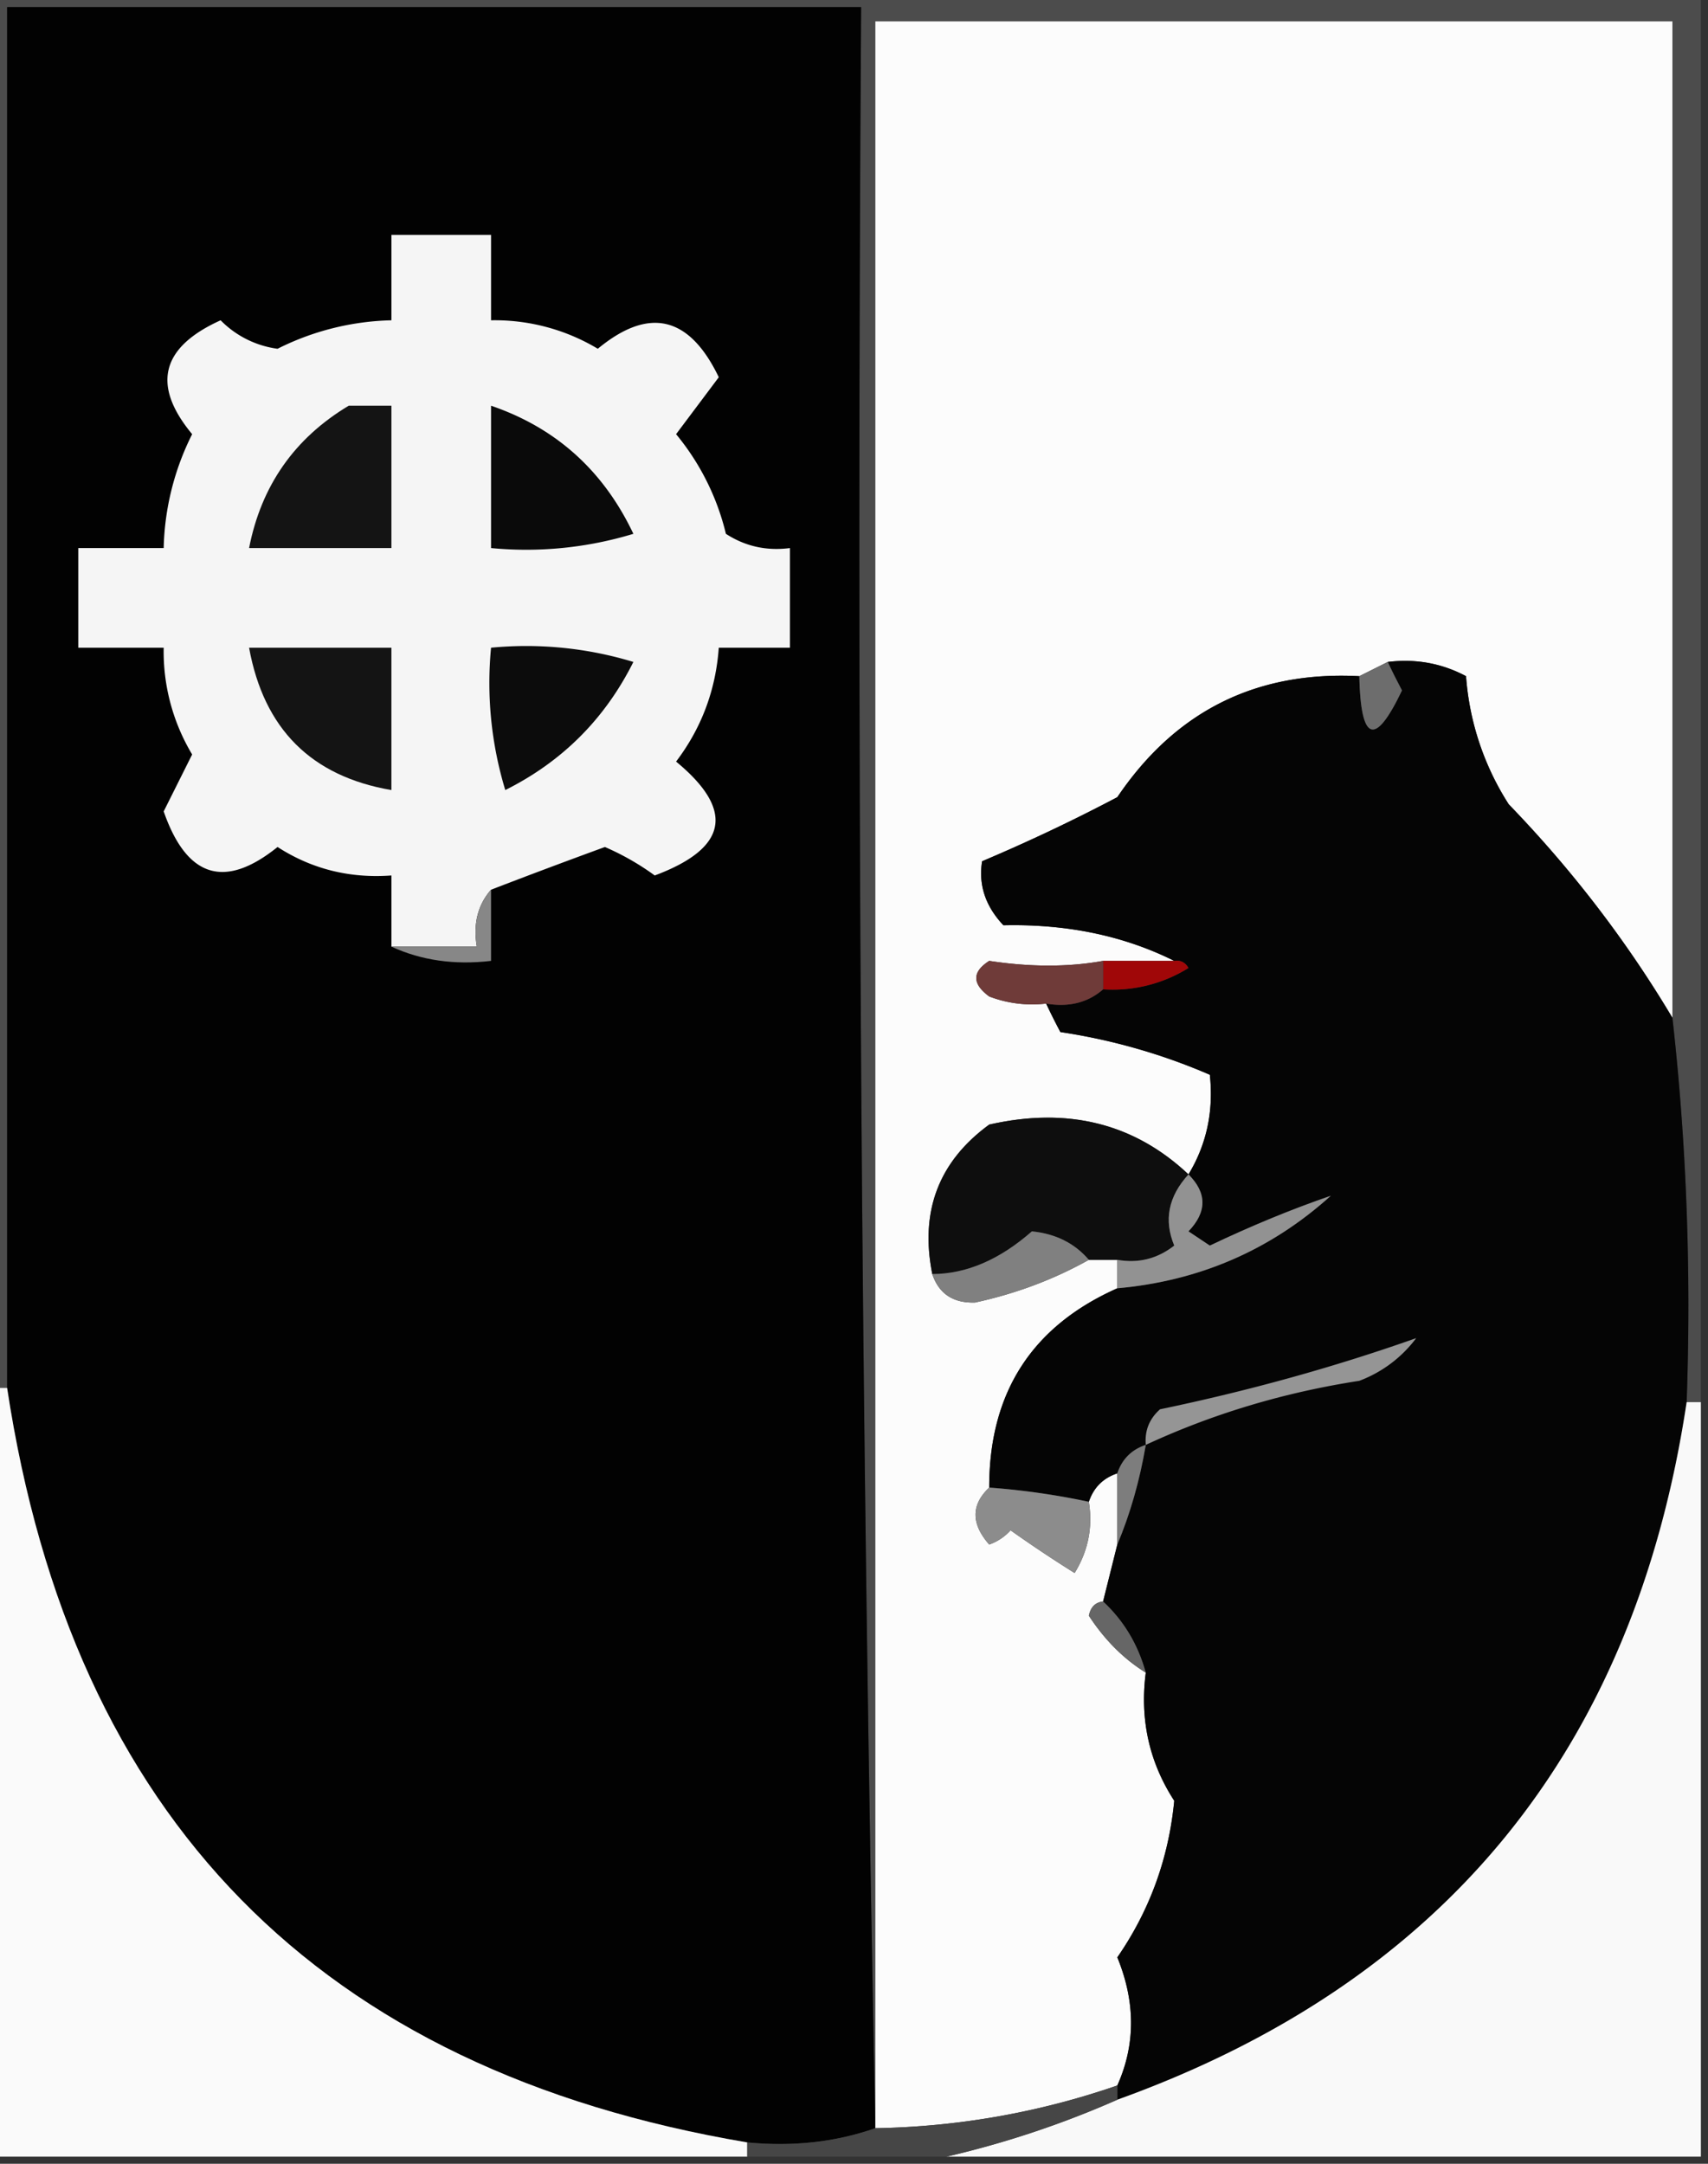 <svg xmlns="http://www.w3.org/2000/svg" width="120" height="152" style="shape-rendering:geometricPrecision;text-rendering:geometricPrecision;image-rendering:optimizeQuality;fill-rule:evenodd;clip-rule:evenodd"><rect width="100%" height="100%" fill="#333333" stroke="none"/><path style="opacity:1" fill="#4c4c4c" d="M-.5-.5h120v99h-1c.327-9.182-.007-18.182-1-27v-70h-56v148a5550.683 5550.683 0 0 1-1-149H.5v97h-1v-98z"/><path style="opacity:1" fill="#020202" d="M61.5 149.5c-2.787.977-5.787 1.31-9 1-30.077-5.078-47.41-22.744-52-53V.5h60c-.332 49.836.001 99.503 1 149z"/><path style="opacity:1" fill="#fcfcfc" d="M117.5 71.5c-3.214-5.393-7.048-10.393-11.5-15a19.243 19.243 0 0 1-3-9c-1.699-.906-3.533-1.24-5.5-1l-2 1c-7.248-.376-12.914 2.457-17 8.5a122.826 122.826 0 0 1-9.5 4.5c-.265 1.663.235 3.163 1.5 4.5 4.456-.102 8.456.732 12 2.5h-5c-2.438.44-5.104.44-8 0-1.211.774-1.211 1.607 0 2.5a8.434 8.434 0 0 0 4 .5c.304.65.637 1.317 1 2a42.05 42.05 0 0 1 10.5 3c.275 2.558-.225 4.892-1.5 7-3.81-3.587-8.476-4.753-14-3.5-3.548 2.59-4.882 6.09-4 10.5.462 1.38 1.462 2.047 3 2 2.874-.622 5.54-1.622 8-3h2v2c-6.008 2.672-9.008 7.339-9 14-1.282 1.208-1.282 2.542 0 4a3.647 3.647 0 0 0 1.5-1 92.495 92.495 0 0 0 4.5 3c.952-1.545 1.285-3.212 1-5 .333-1 1-1.667 2-2v5l-1 4c-.543.06-.876.393-1 1 1.11 1.7 2.443 3.034 4 4-.427 3.288.24 6.288 2 9-.39 4.041-1.724 7.707-4 11 1.283 3.135 1.283 6.135 0 9a54.67 54.67 0 0 1-17 3V1.5h56v70z"/><path style="opacity:1" fill="#f5f5f5" d="M34.5 62.5c-.934 1.068-1.268 2.401-1 4h-6v-5c-2.932.216-5.598-.451-8-2-3.713 2.99-6.38 2.157-8-2.5l2-4a14.075 14.075 0 0 1-2-7.5h-6v-7h6a18.728 18.728 0 0 1 2-8c-2.857-3.442-2.19-6.109 2-8a6.893 6.893 0 0 0 4 2 18.728 18.728 0 0 1 8-2v-6h7v6a14.075 14.075 0 0 1 7.5 2c3.597-2.973 6.43-2.306 8.5 2l-3 4a17.344 17.344 0 0 1 3.5 7c1.356.88 2.856 1.214 4.5 1v7h-5c-.213 2.975-1.213 5.642-3 8 4.142 3.413 3.642 6.08-1.5 8a18.186 18.186 0 0 0-3.5-2 493.9 493.9 0 0 0-8 3z"/><path style="opacity:1" fill="#0a0a0a" d="M34.5 28.5c4.563 1.56 7.896 4.56 10 9a25.87 25.87 0 0 1-10 1v-10z"/><path style="opacity:1" fill="#141414" d="M24.5 28.5h3v10h-10c.856-4.383 3.19-7.716 7-10zM17.5 45.5h10v10c-5.63-.963-8.963-4.296-10-10z"/><path style="opacity:1" fill="#0c0c0c" d="M34.5 45.5a25.87 25.87 0 0 1 10 1c-2 4-5 7-9 9a25.87 25.87 0 0 1-1-10z"/><path style="opacity:1" fill="#050505" d="M97.5 46.5c1.967-.24 3.801.094 5.5 1a19.243 19.243 0 0 0 3 9c4.452 4.607 8.286 9.607 11.5 15 .993 8.818 1.327 17.818 1 27-3.669 24.393-17.002 40.726-40 49v-1c1.283-2.865 1.283-5.865 0-9 2.276-3.293 3.61-6.959 4-11-1.76-2.712-2.427-5.712-2-9-.547-1.985-1.547-3.651-3-5l1-4c.907-2.157 1.573-4.49 2-7-1 .333-1.667 1-2 2-1 .333-1.667 1-2 2a51.56 51.56 0 0 0-7-1c-.008-6.661 2.992-11.328 9-14 5.772-.518 10.772-2.685 15-6.5-2.75.945-5.583 2.111-8.5 3.5l-1.5-1c1.307-1.365 1.307-2.698 0-4 1.275-2.108 1.775-4.442 1.5-7a42.05 42.05 0 0 0-10.5-3 44.358 44.358 0 0 1-1-2c1.599.268 2.932-.066 4-1a10.1 10.1 0 0 0 6-1.5c-.228-.399-.562-.565-1-.5-3.544-1.768-7.544-2.602-12-2.5-1.265-1.337-1.765-2.837-1.5-4.5a122.826 122.826 0 0 0 9.5-4.5c4.086-6.043 9.752-8.876 17-8.5.108 4.637 1.108 4.97 3 1a44.358 44.358 0 0 1-1-2z"/><path style="opacity:1" fill="#6d6d6d" d="M97.5 46.5c.304.65.637 1.316 1 2-1.892 3.97-2.892 3.637-3-1l2-1z"/><path style="opacity:1" fill="#878787" d="M34.5 62.5v5c-2.56.302-4.893-.032-7-1h6c-.268-1.599.066-2.932 1-4z"/><path style="opacity:1" fill="#a00708" d="M77.5 67.5h5c.438-.065.772.101 1 .5a10.1 10.1 0 0 1-6 1.5v-2z"/><path style="opacity:1" fill="#6f3b39" d="M77.5 67.5v2c-1.068.934-2.401 1.268-4 1a8.434 8.434 0 0 1-4-.5c-1.211-.893-1.211-1.726 0-2.5 2.896.44 5.563.44 8 0z"/><path style="opacity:1" fill="#0e0e0e" d="M83.5 82.5c-1.414 1.544-1.747 3.21-1 5-1.189.929-2.522 1.262-4 1h-2c-.996-1.165-2.33-1.832-4-2-2.273 1.994-4.606 2.994-7 3-.882-4.41.452-7.91 4-10.5 5.524-1.253 10.19-.087 14 3.5z"/><path style="opacity:1" fill="gray" d="M76.5 88.5c-2.46 1.378-5.126 2.378-8 3-1.538.047-2.538-.62-3-2 2.394-.006 4.727-1.006 7-3 1.67.168 3.004.835 4 2z"/><path style="opacity:1" fill="#929292" d="M83.5 82.5c1.307 1.302 1.307 2.635 0 4l1.5 1c2.917-1.389 5.75-2.555 8.5-3.5-4.228 3.815-9.228 5.982-15 6.5v-2c1.478.262 2.811-.071 4-1-.747-1.79-.414-3.456 1-5z"/><path style="opacity:1" fill="#959595" d="M80.5 101.5c-.086-.996.248-1.83 1-2.5 6.28-1.31 12.28-2.976 18-5a8.905 8.905 0 0 1-4 3c-5.297.818-10.297 2.318-15 4.5z"/><path style="opacity:1" fill="#fafafa" d="M-.5 97.5h1c4.59 30.256 21.923 47.922 52 53v1h-53v-54z"/><path style="opacity:1" fill="#f9f9f9" d="M118.5 98.5h1v53h-53a67.513 67.513 0 0 0 12-4c22.998-8.274 36.331-24.607 40-49z"/><path style="opacity:1" fill="#7d7d7d" d="M80.5 101.5c-.427 2.51-1.093 4.843-2 7v-5c.333-1 1-1.667 2-2z"/><path style="opacity:1" fill="#8c8c8c" d="M69.5 104.5a51.56 51.56 0 0 1 7 1c.285 1.788-.048 3.455-1 5a92.495 92.495 0 0 1-4.5-3 3.647 3.647 0 0 1-1.5 1c-1.282-1.458-1.282-2.792 0-4z"/><path style="opacity:1" fill="#666" d="M77.5 112.5c1.453 1.349 2.453 3.015 3 5-1.557-.966-2.89-2.3-4-4 .124-.607.457-.94 1-1z"/><path style="opacity:1" fill="#464646" d="M78.5 146.5v1a67.513 67.513 0 0 1-12 4h-14v-1c3.213.31 6.213-.023 9-1a54.67 54.67 0 0 0 17-3z"/></svg>